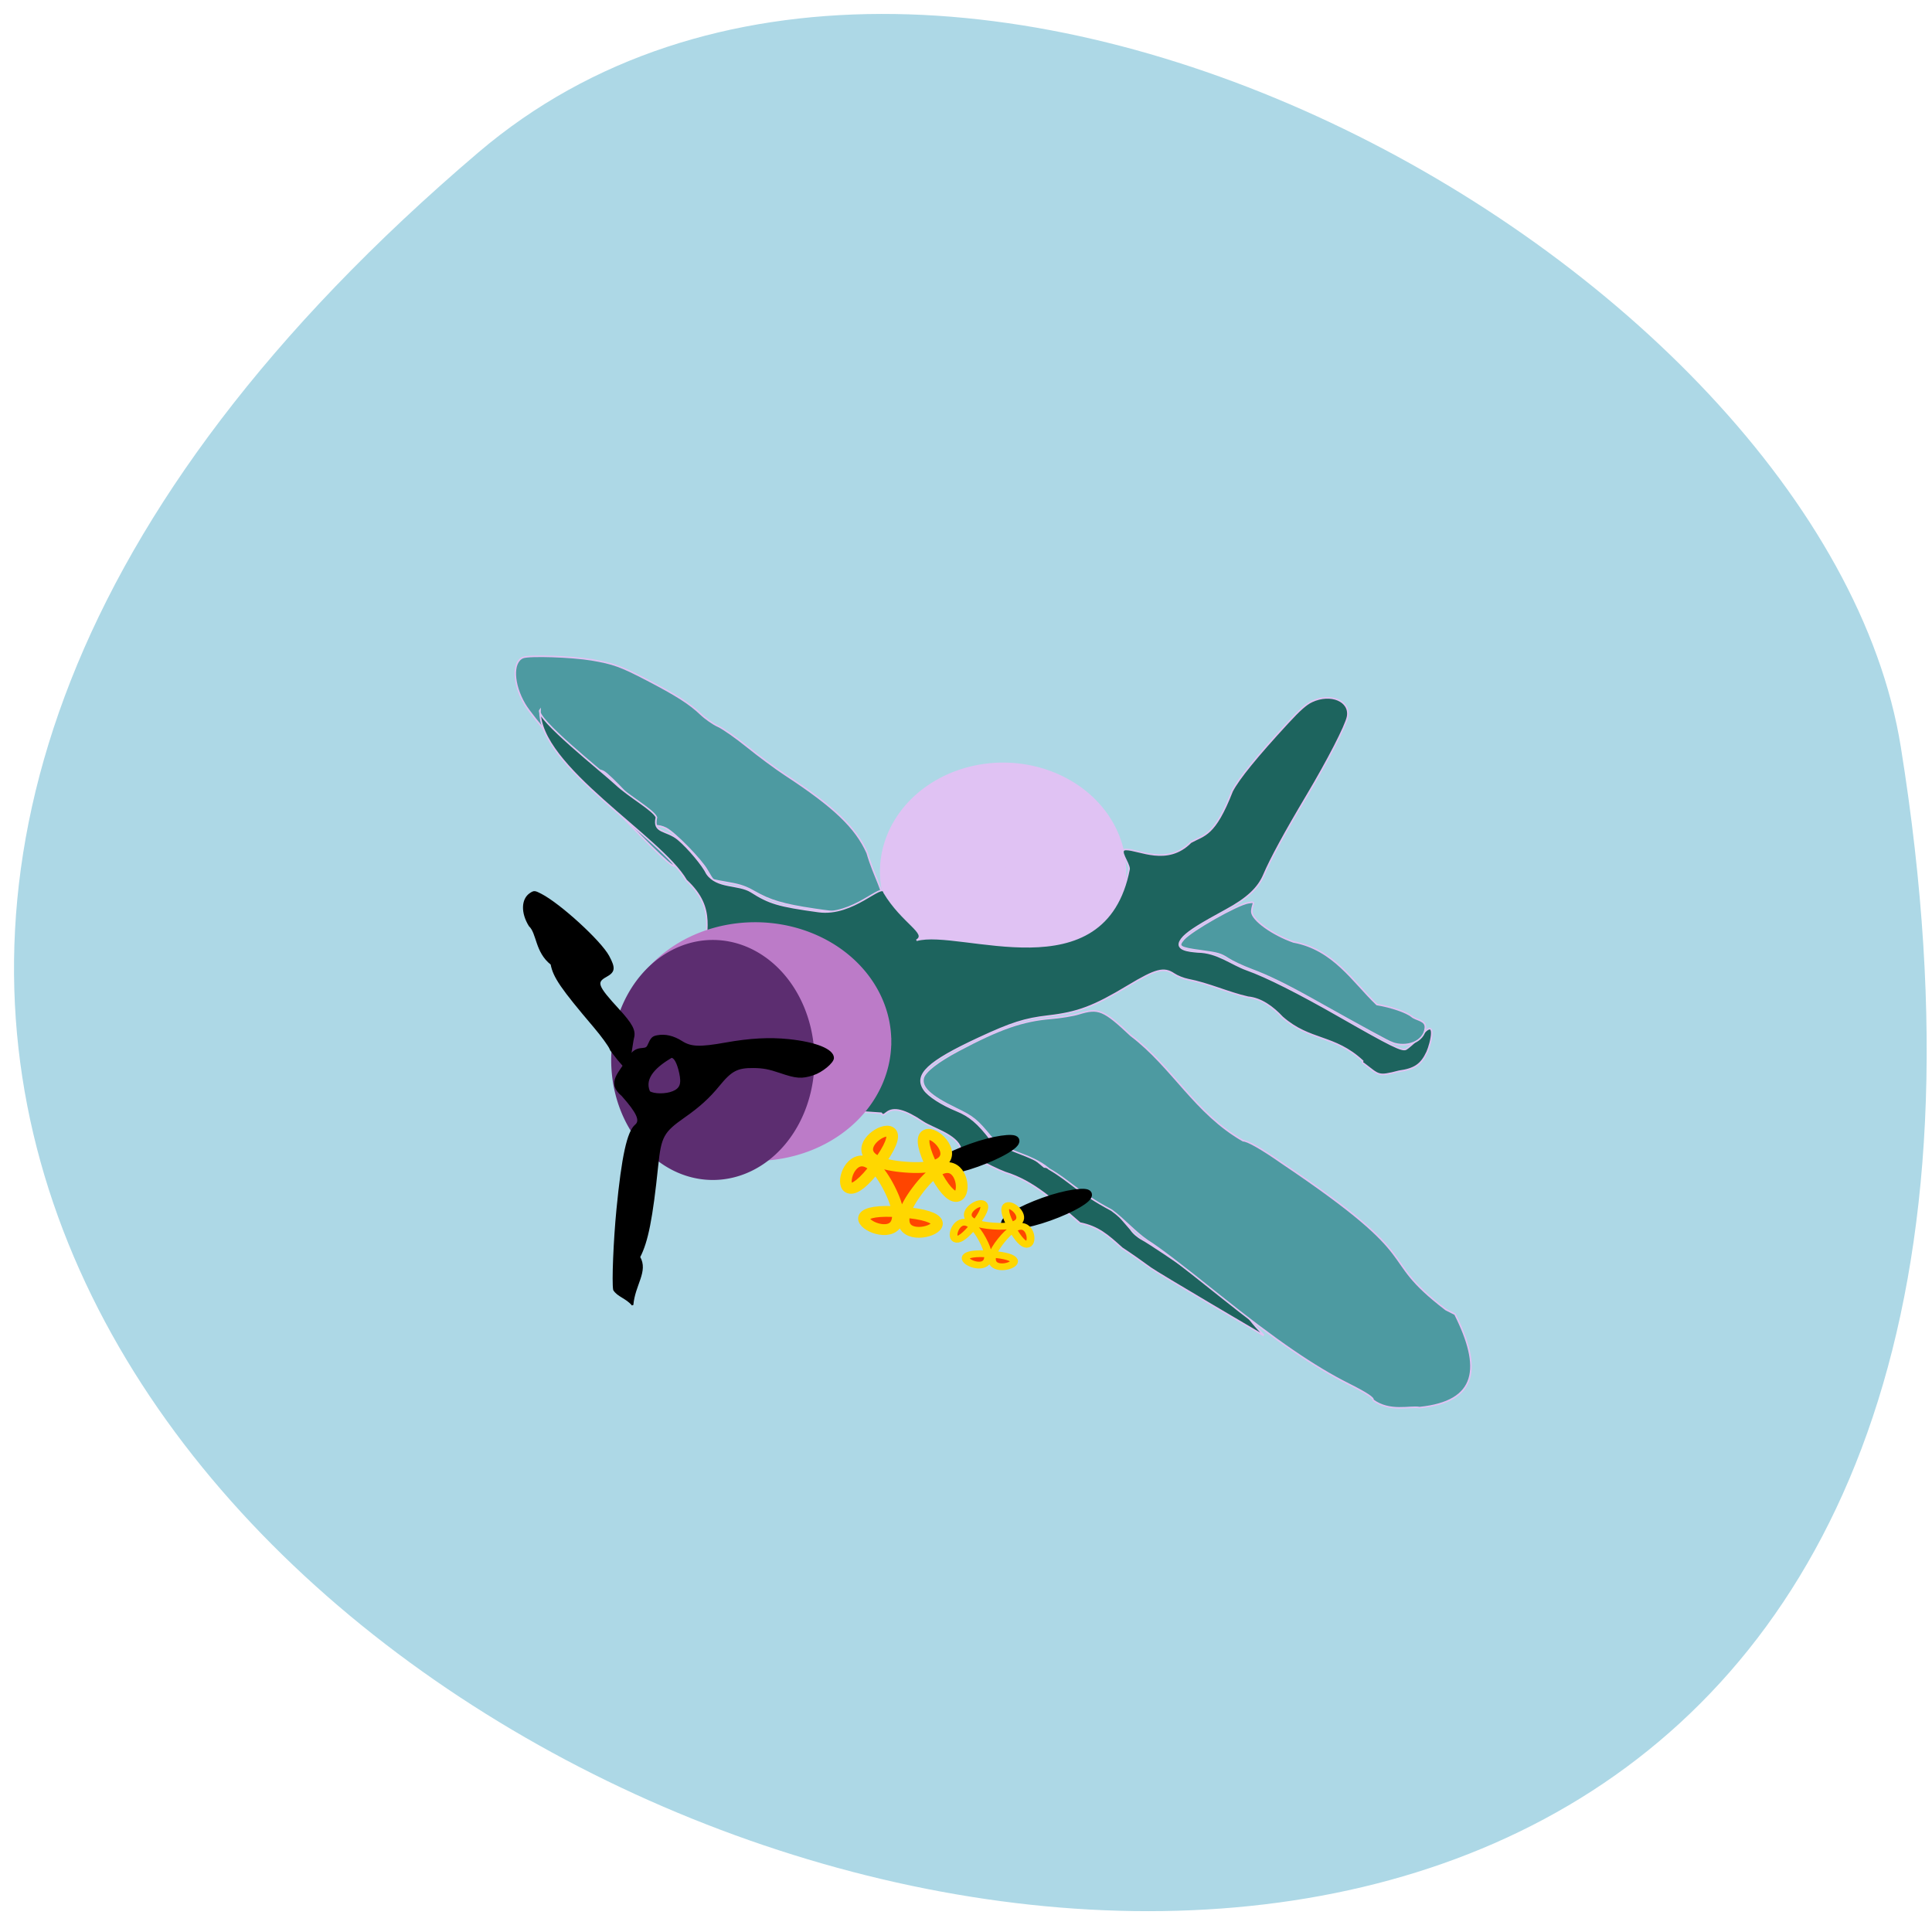 <svg xmlns="http://www.w3.org/2000/svg" viewBox="0 0 256 256" xmlns:xlink="http://www.w3.org/1999/xlink"><g fill="#add8e6" color="#000"><path d="M 237.33,858.53 C 43.92,633.19 -142.06,1096.51 157.07,1048.9 222.66,1038.462 289.45,919.25 237.33,858.53 z" transform="matrix(0 -0.982 0.99 0 -786.54 253.24)"/></g><g stroke="#e0c2f3"><path d="m 163.13 136.37 a 13.85 12.517 0 1 1 0 -0.083 l -13.85 0.083 z" transform="matrix(1.136 0 0 1.11 -36.67 -35.816)" fill="#e0c2f3" stroke-width="1.022"/><g stroke-width="0.21"><path d="m 107.85 120.47 c -4.03 -0.596 -5.806 -1.118 -7.9 -2.324 -1.126 -0.648 -1.856 -0.899 -3.376 -1.159 -1.067 -0.182 -2 -0.371 -2.084 -0.42 -0.079 -0.049 -0.44 -0.614 -0.802 -1.255 -0.795 -1.408 -4.291 -4.983 -5.439 -5.561 -0.48 -0.242 -1.047 -0.373 -1.355 -0.314 -0.466 0.089 -0.606 -0.034 -1.163 -1.02 -0.69 -1.222 -4.913 -5.747 -5.785 -6.198 -0.34 -0.176 -0.65 -0.212 -0.836 -0.097 -0.519 0.321 0.23 1.315 4.251 5.636 3.914 4.206 6.149 6.814 5.982 6.98 -0.611 0.611 -17.752 -17.921 -19.819 -21.426 -1.565 -2.654 -1.677 -5.585 -0.236 -6.182 0.804 -0.333 6.486 -0.148 9.116 0.298 2.849 0.482 3.856 0.846 7.284 2.629 3.947 2.053 5.693 3.166 7.164 4.568 0.63 0.6 1.663 1.32 2.295 1.599 0.636 0.281 2.378 1.502 3.899 2.733 1.512 1.224 3.765 2.891 5.01 3.704 6.457 4.228 9.341 6.979 10.856 10.356 1.827 6.37 6.157 9.429 -7.06 7.455 z" fill="#4d9aa1"/><path d="m 152.41 167.99 c -1.051 -0.775 -2.735 -1.949 -3.742 -2.607 -1.923 -1.742 -3.17 -2.835 -5.57 -3.318 -3.342 -2.872 -6.112 -5.534 -9.912 -6.702 -1.835 -0.685 -6.449 -3.175 -5.889 -3.178 -0.528 -1.815 -3.726 -2.653 -5.02 -3.518 -2.377 -1.604 -3.87 -1.985 -4.806 -1.228 -0.424 0.343 -0.505 0.352 -0.708 0.074 -16.622 -1.129 -10.991 -0.99 -6.374 -7.944 -27.24 -10.636 -11.137 -15.2 -19.46 -22.917 -3.332 -5.777 -19.62 -15.11 -19.374 -22.564 -0.757 1.016 8.423 8.283 10.05 9.82 1.715 1.618 4.975 3.424 5.378 4.389 -0.503 2.139 1.298 1.605 2.875 2.917 1.35 1.131 3.298 3.458 3.813 4.554 1.349 1.957 4.162 1.325 5.865 2.392 2.417 1.539 3.639 1.899 8.926 2.625 4.597 0.632 8.479 -3.947 8.688 -2.522 2.423 4.04 5.851 5.42 4.292 6.331 5.761 -1.65 24.979 7.08 28.17 -9.447 0.004 -0.822 -1.519 -2.585 -0.416 -2.587 1.735 -0.004 5.481 2.193 8.588 -0.962 1.793 -0.993 3.152 -0.803 5.472 -6.755 0.851 -1.647 3.248 -4.593 7.378 -9.07 1.579 -1.712 2.434 -2.468 3.185 -2.819 2.521 -1.179 5.137 -0.069 4.745 2.01 -0.218 1.161 -2.608 5.811 -5.359 10.429 -2.917 4.896 -4.833 8.42 -5.723 10.522 -0.751 1.775 -2.23 3.153 -4.999 4.658 -3.477 1.89 -4.848 2.751 -5.643 3.544 -1.701 1.799 0.831 1.918 1.87 2.02 2.618 0.036 4.407 1.606 6.511 2.36 2.585 0.916 6.794 3.035 12.392 6.237 6.695 3.83 8.163 4.554 8.693 4.285 0.241 -0.123 1.108 -0.88 1.926 -1.682 2.278 -2.814 1.397 0.909 0.877 2.055 -0.764 1.656 -1.662 2.274 -3.723 2.559 -2.881 0.744 -2.601 0.54 -4.721 -1.057 -0.122 0 -0.17 -0.136 -0.107 -0.302 -3.767 -3.497 -6.975 -2.589 -10.639 -5.798 -1.26 -1.352 -2.818 -2.495 -4.548 -2.655 -2.628 -0.591 -5.204 -1.806 -7.93 -2.331 -0.599 -0.116 -1.447 -0.454 -1.883 -0.75 -1.331 -0.904 -2.391 -0.628 -6.06 1.579 -4.575 2.755 -6.668 3.543 -10.615 4 -3.104 0.36 -4.857 0.918 -9.185 2.928 -6.757 3.137 -8.575 4.848 -7.242 6.817 0.565 0.833 2.335 1.973 4.333 2.789 1.689 0.69 2.844 1.671 4.447 3.777 3.42 1.571 2.238 -0.416 7.133 3.683 4.893 0.535 7.427 3.576 11.46 8.255 0.305 0.483 0.907 1.01 1.548 1.352 1.57 0.841 13.651 9.09 13.865 9.938 0.16 0.638 2.332 2.844 2.253 2.818 -0.014 -0.005 -14.03 -8.229 -15.09 -9 z" fill="#1d645e"/><g fill="#4d9aa1"><path d="m 181.9 185.51 c 0.221 -0.222 -0.858 -0.934 -3.16 -2.087 -4.605 -2.306 -9.709 -5.806 -17.13 -11.748 -5.372 -4.299 -8 -6.301 -9.576 -7.289 -1.726 -1.192 -3.159 -2.885 -4.747 -4.03 -4.498 -2.39 -5.51 -3.86 -8.28 -5.461 -2.464 -2.108 -6.01 -2.282 -7.596 -4.122 -1.986 -2.417 -2.421 -2.773 -4.787 -3.912 -3.339 -1.609 -4.599 -2.789 -4.291 -4.02 0.215 -0.856 1.929 -2.188 4.715 -3.665 5.448 -2.887 8.466 -3.937 12.195 -4.241 1.298 -0.106 2.96 -0.378 3.693 -0.605 2.626 -0.811 3.29 -0.535 6.923 2.879 5.518 4.178 8.488 10.304 14.858 13.942 0.599 0 2.491 1.082 5.168 2.956 19.904 13.379 12.12 12.09 21.703 19.421 l 1.21 0.611 c 3.565 7.109 3.01 11.588 -4.697 12.376 -1.232 -0.244 -3.942 0.665 -6.199 -1.01 z"/><path d="m 184.49 138.18 c -0.564 -0.204 -3.634 -1.876 -10.362 -5.643 -3.704 -2.073 -6.082 -3.235 -8.36 -4.083 -1.101 -0.41 -2.477 -1.058 -3.057 -1.44 -0.923 -0.608 -1.357 -0.735 -3.488 -1.019 -2.946 -0.394 -3.22 -0.572 -2.37 -1.54 1.024 -1.166 7.08 -4.595 8.526 -4.83 0.765 -0.124 0.787 -0.111 0.631 0.364 -0.089 0.271 -0.151 0.651 -0.139 0.846 0.067 1.078 2.74 3 5.518 3.974 5.334 0.985 7.874 5.26 11.05 8.292 1.881 0.306 3.954 1.015 4.629 1.584 0.617 0.519 1.907 0.474 1.798 1.534 -0.194 1.879 -2.524 2.633 -4.379 1.962 z"/></g></g></g><g fill="#000" stroke="#000" stroke-width="1.033" transform="matrix(0.941 -0.338 0.338 0.941 0 0)"><rect width="11.699" height="2.181" x="63.866" y="186.63" rx="5.849" ry="1.091"/><rect ry="1.091" rx="5.849" y="196.6" x="70.5" height="2.181" width="11.699"/></g><path transform="matrix(1.006 0 0 0.877 -6.851 28.378)" d="m 137.26 157.12 c -8.431 -0.703 2.56 5.432 -1.047 -2.221 -3.607 -7.653 -5.871 4.73 -1.047 -2.221 4.824 -6.95 -5.985 -0.499 2.447 0.204 8.431 0.703 -1.16 -7.449 2.447 0.204 3.607 7.653 3.424 -4.934 -1.4 2.02 -4.824 6.95 7.03 2.72 -1.4 2.02 z" fill="#ff4500" stroke="#ffd700" stroke-width="1.022" id="0"/><use transform="matrix(1.505 0 0 1.6 -78.08 -105.28)" xlink:href="#0"/><g stroke-width="1.022"><path transform="matrix(1.456 0 0 1.067 -42.25 -12.661)" d="m 109.62 141.26 a 11.879 14.309 0 1 1 0 -0.095 l -11.879 0.095 z" fill="#bc7bc8" stroke="#bc7bc8"/><path d="m 109.62 141.26 a 11.879 14.309 0 1 1 0 -0.095 l -11.879 0.095 z" transform="matrix(1.087 0 0 1.073 -11.79 -11.07)" fill="#5c2d70" stroke="#5c2d70"/></g><g fill="#000" stroke="#000" stroke-width="0.21"><path d="m 83.82 172.92 c -0.789 -0.961 -1.968 -1.186 -2.467 -2.02 -0.191 -1.016 0.034 -6.534 0.434 -10.635 0.684 -7.03 1.401 -10.302 2.444 -11.168 0.726 -0.602 0.242 -1.673 -1.784 -3.953 -2.056 -1.705 -0.314 -2.967 0.842 -4.945 1.104 -1.889 2.203 -0.77 2.586 -1.636 0.448 -1.013 0.593 -1.164 1.233 -1.284 1.049 -0.197 2.126 0.059 3.241 0.769 1.199 0.764 2.411 0.806 5.792 0.199 3.215 -0.576 5.81 -0.717 8.36 -0.453 3.595 0.373 5.896 1.305 5.896 2.391 0 0.585 -1.49 1.815 -2.654 2.191 -1.517 0.49 -2.195 0.444 -4.369 -0.298 -1.477 -0.504 -2.266 -0.652 -3.541 -0.664 -2.151 -0.021 -2.945 0.397 -4.599 2.422 -1.291 1.58 -2.583 2.755 -4.529 4.119 -2.859 2 -3.189 2.603 -3.595 6.518 -0.723 6.987 -1.329 10.05 -2.392 12.09 1.105 1.904 -0.675 3.647 -0.899 6.353 z m 5.353 -28.23 c 1.014 -0.424 1.249 -1.06 0.93 -2.523 -0.291 -1.335 -0.706 -2.103 -1.136 -2.103 -1.911 1.128 -3.776 2.683 -2.935 4.604 0.575 0.403 2.201 0.414 3.14 0.022 z"/><path d="m 80.894 138.99 c -0.217 -0.479 -1.167 -1.783 -2.112 -2.896 -4.4 -5.182 -5.396 -6.635 -5.72 -8.343 -2.089 -1.642 -1.819 -4.09 -2.894 -5.096 -1.059 -1.704 -1.01 -3.503 0.115 -4.241 0.492 -0.322 0.566 -0.316 1.394 0.11 2.517 1.296 7.904 6.227 8.953 8.197 0.84 1.576 0.783 2.024 -0.336 2.64 -1.404 0.773 -1.206 1.305 1.639 4.403 1.794 1.954 2.238 2.8 1.974 3.762 -0.189 0.69 -0.47 3.957 -0.965 3.957 -0.166 0 -1.832 -2.01 -2.048 -2.494 z"/></g></svg>